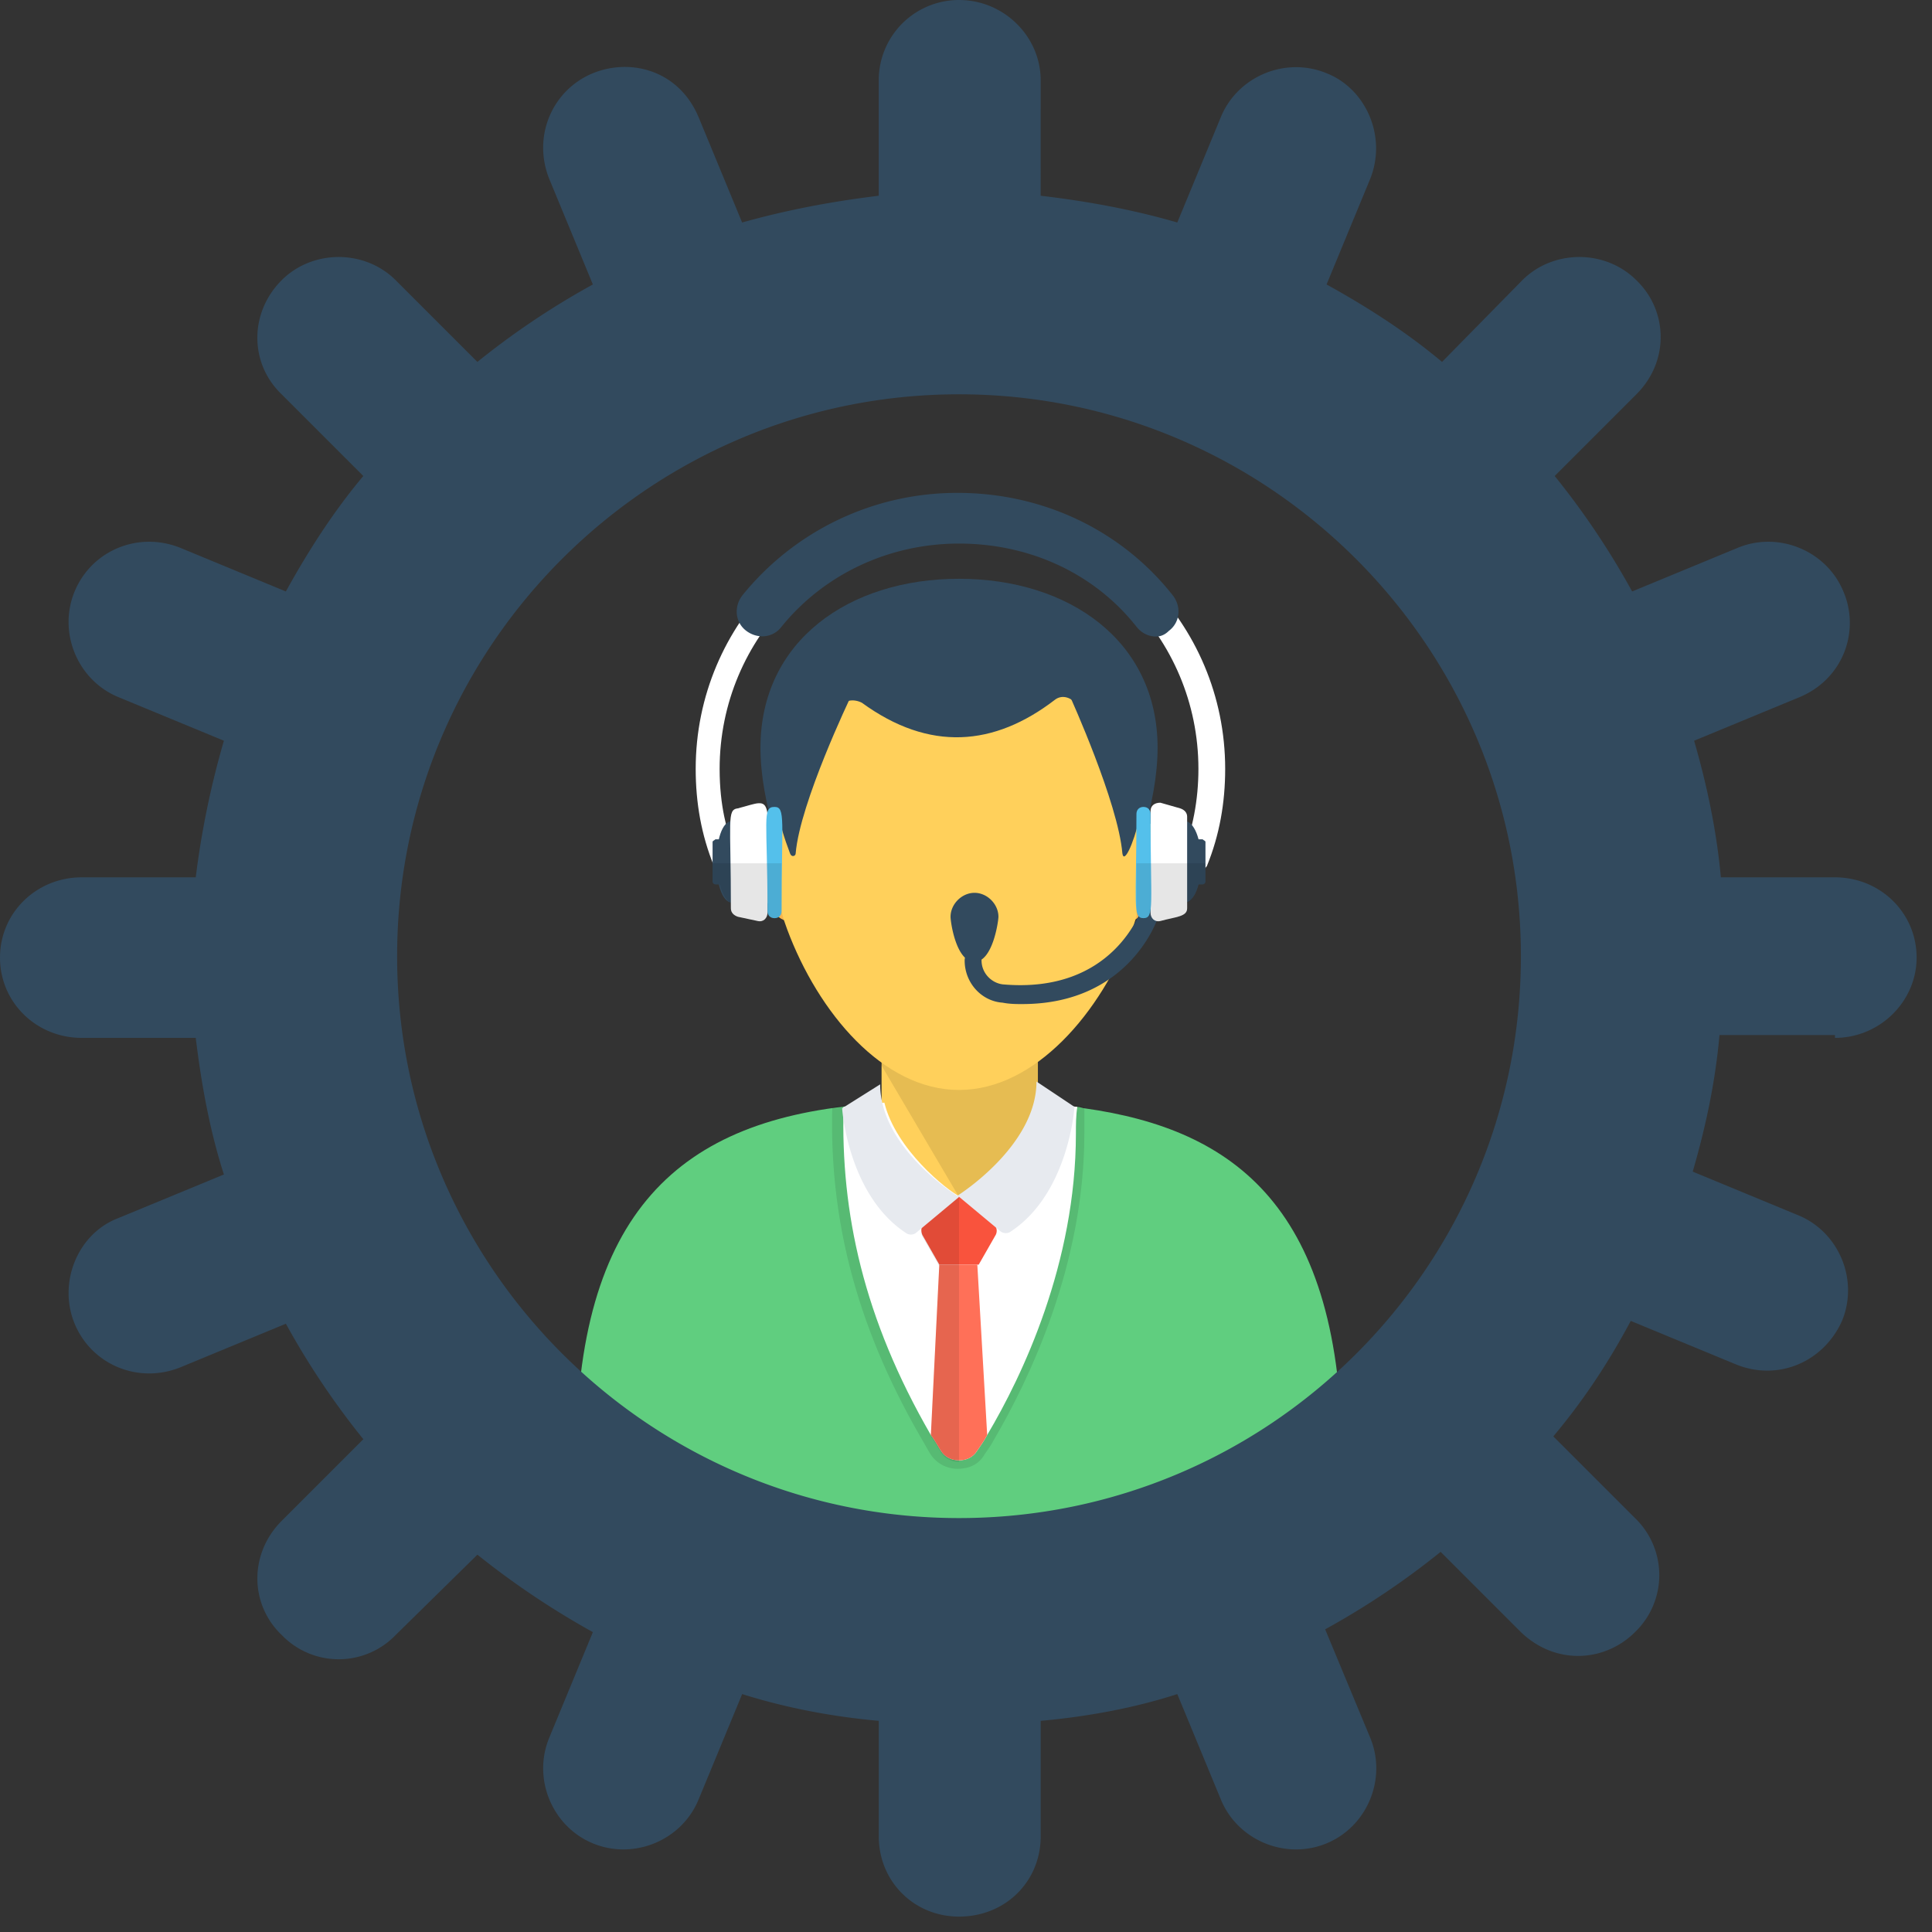 <svg width="113" height="113" fill="none" xmlns="http://www.w3.org/2000/svg"><rect width="100%" height="100%" fill="#333333" stroke="none"/><path d="M78.496 85.413c0 2.636-.248 3.048-.577 5.93H34.265c-.412-2.882-.577-3.294-.577-5.93 0-14.496 6.013-20.014 17.215-20.838.412 0 .824-.082 1.318-.082 1.235-.083 2.553-.083 3.871-.083s2.636 0 3.871.083c.494 0 .989.082 1.483.082.494.082.988.082 1.482.165h.083c.164 0 .33.082.412.082 8.813 1.236 15.073 5.848 15.073 20.591z" fill="#60CE7F"/><path d="M60.705 56.585v9.308c0 1.235-.494 2.47-1.318 3.212-2.883 2.883-7.825.824-7.825-3.212v-9.308h9.143z" fill="#FFD05B"/><path opacity=".1" d="M63.422 66.305c0 7.742-3.294 14.496-5.271 17.873-.165.33-.412.659-.577.906-.33.577-.906.824-1.564.824-.66 0-1.236-.33-1.566-.824-.164-.247-.329-.577-.576-.988-3.954-6.837-5.354-13.097-5.19-19.356.66-.083 1.236-.165 2.142-.247 0 .247.083.576.248.906.164.329.576 1.07.74 1.482.166.412.166.906.33 1.318 1.565 4.283 8.649 1.07 9.308-3.706.494.082.988.082 1.482.164h.083c.164 0 .329.083.411.083V66.305z" fill="#000"/><path d="M62.928 66.305c0 7.577-3.13 14.166-5.189 17.626-.165.33-.412.659-.576.906-.248.412-.66.576-1.071.576-.412 0-.824-.164-1.071-.576-.165-.247-.33-.577-.577-.906-3.953-6.837-5.271-13.014-5.106-19.191.741-.083 1.565-.165 2.388-.247.66 2.718 3.624 5.106 4.448 5.518.824-.412 3.789-2.8 4.448-5.518.824.082 1.565.164 2.389.247-.083.494-.083 1.07-.083 1.565z" fill="#fff"/><path opacity=".1" d="M60.704 56.585v9.308c0 .988-.329 1.812-.823 2.553-2.224 1.07-3.789 1.565-3.789 1.565l-4.612-7.825v-5.6h9.224z" fill="#000"/><path d="M47.361 44.89h.33l-.33.329v-.33z" fill="#324A5E"/><path d="M66.059 53.867c-.66 0-.906-1.235-.577-2.8.33-1.565 1.153-2.883 1.812-2.883 1.565.082.33 5.683-1.235 5.683zM46.126 53.867c.659 0 .906-1.235.576-2.8-.33-1.565-1.153-2.883-1.812-2.883-1.647.082-.412 5.683 1.236 5.683z" fill="#F9B54C"/><path d="M67.706 43.736c0 6.26-5.19 16.638-11.614 16.638-6.425 0-11.614-10.378-11.614-16.638 0-6.26 5.19-9.884 11.614-9.884 6.425 0 11.614 3.625 11.614 9.884z" fill="#324A5E"/><path d="M63.01 41.265c.659 1.071 1.812 2.883 2.8 4.942 1.154 2.471 1.4 5.436.412 8.154-1.812 4.86-5.683 9.39-10.13 9.39-4.448 0-8.237-4.53-10.05-9.39-2.059-5.436 1.071-9.472 3.048-12.93.247-.495.824-.578 1.318-.33 3.954 2.882 7.742 2.553 11.284-.165.412-.33.989-.165 1.318.33z" fill="#FFD05B"/><path d="M48.35 38.63l1.4 2.141s-2.965 6.178-3.212 9.143c0 .164-.247.247-.33 0-2.8-7.33.412-11.86 2.142-11.284zM65.646 49.914C65.4 46.949 62.6 40.77 62.6 40.77l1.235-2.141s1.894-.577 2.965 3.459c.989 3.624-.988 9.06-1.153 7.825z" fill="#324A5E"/><path d="M58.233 72.235l-.988 1.73H54.94l-.989-1.73a.704.704 0 010-.577l.824-1.4c.082-.165.247-.247.494-.247 2.389 0 1.73-.33 2.965 1.73a.525.525 0 010 .494z" fill="#F9533D"/><path d="M57.739 83.93c-.165.33-.412.66-.577.907-.247.412-.658.576-1.07.576-.412 0-.824-.164-1.071-.576-.165-.247-.33-.577-.577-.906l.494-9.966h2.224l.577 9.966z" fill="#FF7058"/><path opacity=".1" d="M56.092 70.012v15.485c-.412 0-.824-.165-1.07-.577-.166-.247-.33-.576-.577-.906l.494-9.966-.989-1.73a.704.704 0 010-.576l.824-1.4c.247-.412.824-.33 1.318-.33z" fill="#000"/><path d="M56.092 70.011l-2.47 2.06a.507.507 0 01-.577.082c-3.46-2.224-3.79-7.331-3.79-7.331l2.225-1.4c0 3.789 4.612 6.589 4.612 6.589z" fill="#E7EAEF"/><path d="M62.846 64.74s-.33 5.106-3.789 7.33a.507.507 0 01-.576-.082l-2.471-2.06s4.612-2.882 4.612-6.671l2.224 1.483z" fill="#E7EAEF"/><path d="M69.765 51.15c-.083 0-.165 0-.248-.083-.329-.165-.576-.577-.411-.906.659-1.648.988-3.377.988-5.19 0-7.742-6.26-14.001-14.002-14.001-7.742 0-14.002 6.26-14.002 14.002 0 4.447 1.812 5.6.576 6.095-.33.165-.823 0-.906-.412-.741-1.812-1.07-3.706-1.07-5.683 0-8.566 6.918-15.485 15.484-15.485 8.566 0 15.485 6.919 15.485 15.485 0 1.977-.33 3.871-1.07 5.683-.248.33-.495.494-.824.494z" fill="#fff"/><path d="M67.622 37.23c-.412 0-.823-.165-1.153-.577-2.471-3.13-6.26-4.86-10.378-4.86s-7.907 1.812-10.378 4.86c-.494.659-1.4.741-2.06.247-.658-.494-.74-1.4-.246-2.06a16.138 16.138 0 0112.602-6.012c4.941 0 9.554 2.142 12.602 6.013.494.659.411 1.565-.248 2.059-.164.165-.411.33-.74.33zM59.798 58.727c-.33 0-.741 0-1.153-.082-1.236-.083-2.224-1.154-2.224-2.471 0-.33.247-.495.494-.495.33 0 .494.247.494.495 0 .74.577 1.317 1.236 1.4 6.507.576 8.072-4.366 8.154-4.448.082-.247.412-.412.659-.33.247.083.412.412.33.66 0 .164-1.648 5.27-7.99 5.27z" fill="#324A5E"/><path d="M58.397 53.62c0 .247-.33 2.636-1.4 2.636-1.07 0-1.4-2.306-1.4-2.636 0-.741.659-1.4 1.4-1.4.741 0 1.4.659 1.4 1.4zM70.506 49.255v2.306a.177.177 0 01-.165.165h-.577a.177.177 0 01-.164-.165v-2.306c0-.083.082-.165.164-.165h.577c.082.082.165.082.165.165z" fill="#324A5E"/><path d="M70.258 50.408c0 1.318-.412 2.389-.989 2.389-1.235 0-1.235-4.778 0-4.778.577 0 .989 1.071.989 2.389z" fill="#324A5E"/><path d="M69.434 47.772v5.354c0 .494-.658.494-1.564.741-.33.083-.577-.164-.577-.494v-5.93c0-.33.247-.494.576-.494l1.154.329c.247.082.412.247.412.494z" fill="#fff"/><path d="M67.293 47.608c0 5.27.247 6.095-.412 6.095s-.412-.824-.412-6.096c0-.247.165-.411.412-.411.247 0 .412.164.412.412z" fill="#54C0EB"/><path opacity=".1" d="M70.505 50.408v1.153a.177.177 0 01-.165.165h-.247c-.165.576-.412.988-.659 1.07v.33c0 .494-.659.494-1.565.741-.33.083-.577-.164-.577-.576 0 .576-.823.576-.823 0v-2.8h4.036v-.083z" fill="#000"/><path d="M41.678 49.255v2.306c0 .082.082.165.165.165h.576a.177.177 0 00.165-.165v-2.306c0-.165-.494-.165-.742-.165-.082.082-.164.082-.164.165z" fill="#324A5E"/><path d="M42.83 52.797c.495 0 .99-1.071.99-2.39 0-1.317-.413-2.388-.99-2.388-1.235 0-1.235 4.778 0 4.778z" fill="#324A5E"/><path d="M42.748 53.126c0 .247.165.412.412.494l1.154.247c.329.083.576-.164.576-.494 0-7.166.494-6.671-1.73-6.095-.659.082-.411.659-.411 5.848z" fill="#fff"/><path d="M44.89 53.29c0 .248.165.413.412.413.247 0 .412-.165.412-.412 0-5.272.247-6.095-.412-6.095-.741 0-.412.74-.412 6.095z" fill="#54C0EB"/><path opacity=".1" d="M41.678 50.408v1.153c0 .082.082.165.165.165h.247c.164.576.411.988.658 1.07v.33c0 .247.165.412.412.494l1.154.247c.329.083.576-.164.576-.494v-.082c0 .247.165.412.412.412.247 0 .412-.165.412-.412v-2.8h-4.036v-.083z" fill="#000"/><path d="M107.323 60.704c2.635 0 4.777-2.142 4.777-4.695 0-2.636-2.142-4.695-4.777-4.695h-6.672c-.247-2.718-.823-5.436-1.565-7.99l6.178-2.553c2.553-1.07 3.541-3.871 2.553-6.177-.988-2.389-3.789-3.542-6.177-2.554l-6.178 2.554a46.054 46.054 0 00-4.53-6.754l4.777-4.777c1.977-1.977 1.812-4.942 0-6.672-1.812-1.812-4.86-1.812-6.672 0l-4.694 4.777c-2.06-1.73-4.366-3.212-6.754-4.53l2.553-6.178c.988-2.47-.247-5.27-2.553-6.177-2.389-.988-5.19.165-6.178 2.553l-2.553 6.178c-2.553-.741-5.19-1.236-7.99-1.565V4.695C60.868 2.142 58.727 0 56.091 0a4.693 4.693 0 00-4.695 4.695v6.754c-2.718.33-5.354.824-7.99 1.565l-2.553-6.178C39.7 4.118 36.9 3.377 34.676 4.283c-2.389.988-3.542 3.706-2.553 6.177l2.553 6.178a46.062 46.062 0 00-6.754 4.53l-4.777-4.777c-1.812-1.812-4.86-1.812-6.672 0-1.894 1.894-1.894 4.86 0 6.672l4.777 4.777c-1.73 2.059-3.212 4.365-4.53 6.754l-6.177-2.554c-2.471-.988-5.19.165-6.178 2.554-.988 2.388.165 5.189 2.554 6.177l6.177 2.553a50.897 50.897 0 00-1.647 7.99H4.777C2.142 51.314 0 53.374 0 56.009c0 2.636 2.142 4.695 4.777 4.695h6.672c.33 2.718.824 5.436 1.647 7.99L6.92 71.245c-2.389.907-3.542 3.79-2.554 6.178.989 2.389 3.707 3.542 6.178 2.553l6.177-2.553a46.046 46.046 0 004.53 6.754l-4.777 4.777c-1.894 1.895-1.894 4.86 0 6.672a4.626 4.626 0 006.672 0l4.777-4.695a48.318 48.318 0 006.754 4.53l-2.553 6.178c-.989 2.388.164 5.189 2.553 6.177 2.389.988 5.19-.165 6.177-2.553l2.554-6.178c2.636.824 5.271 1.318 7.99 1.565v6.754c0 2.636 2.059 4.695 4.694 4.695 2.718 0 4.777-2.059 4.777-4.695v-6.754c2.718-.247 5.437-.741 7.99-1.565l2.553 6.178c.989 2.388 3.789 3.541 6.178 2.553 2.388-.988 3.541-3.789 2.553-6.177l-2.636-6.343a46.054 46.054 0 006.754-4.53l4.695 4.695c2.06 1.977 4.942 1.73 6.672 0a4.626 4.626 0 000-6.672l-4.777-4.777c1.73-2.059 3.212-4.283 4.53-6.754l6.177 2.554c2.471.988 5.107-.165 6.178-2.554.988-2.388-.165-5.189-2.554-6.177l-6.177-2.554c.741-2.553 1.318-5.189 1.565-7.99h6.754v.166zM56.091 88.79c-18.12 0-32.864-14.743-32.864-32.864 0-18.12 14.744-32.864 32.864-32.864 18.12 0 32.864 14.744 32.864 32.864 0 18.203-14.743 32.864-32.864 32.864z" fill="#324A5E"/></svg>